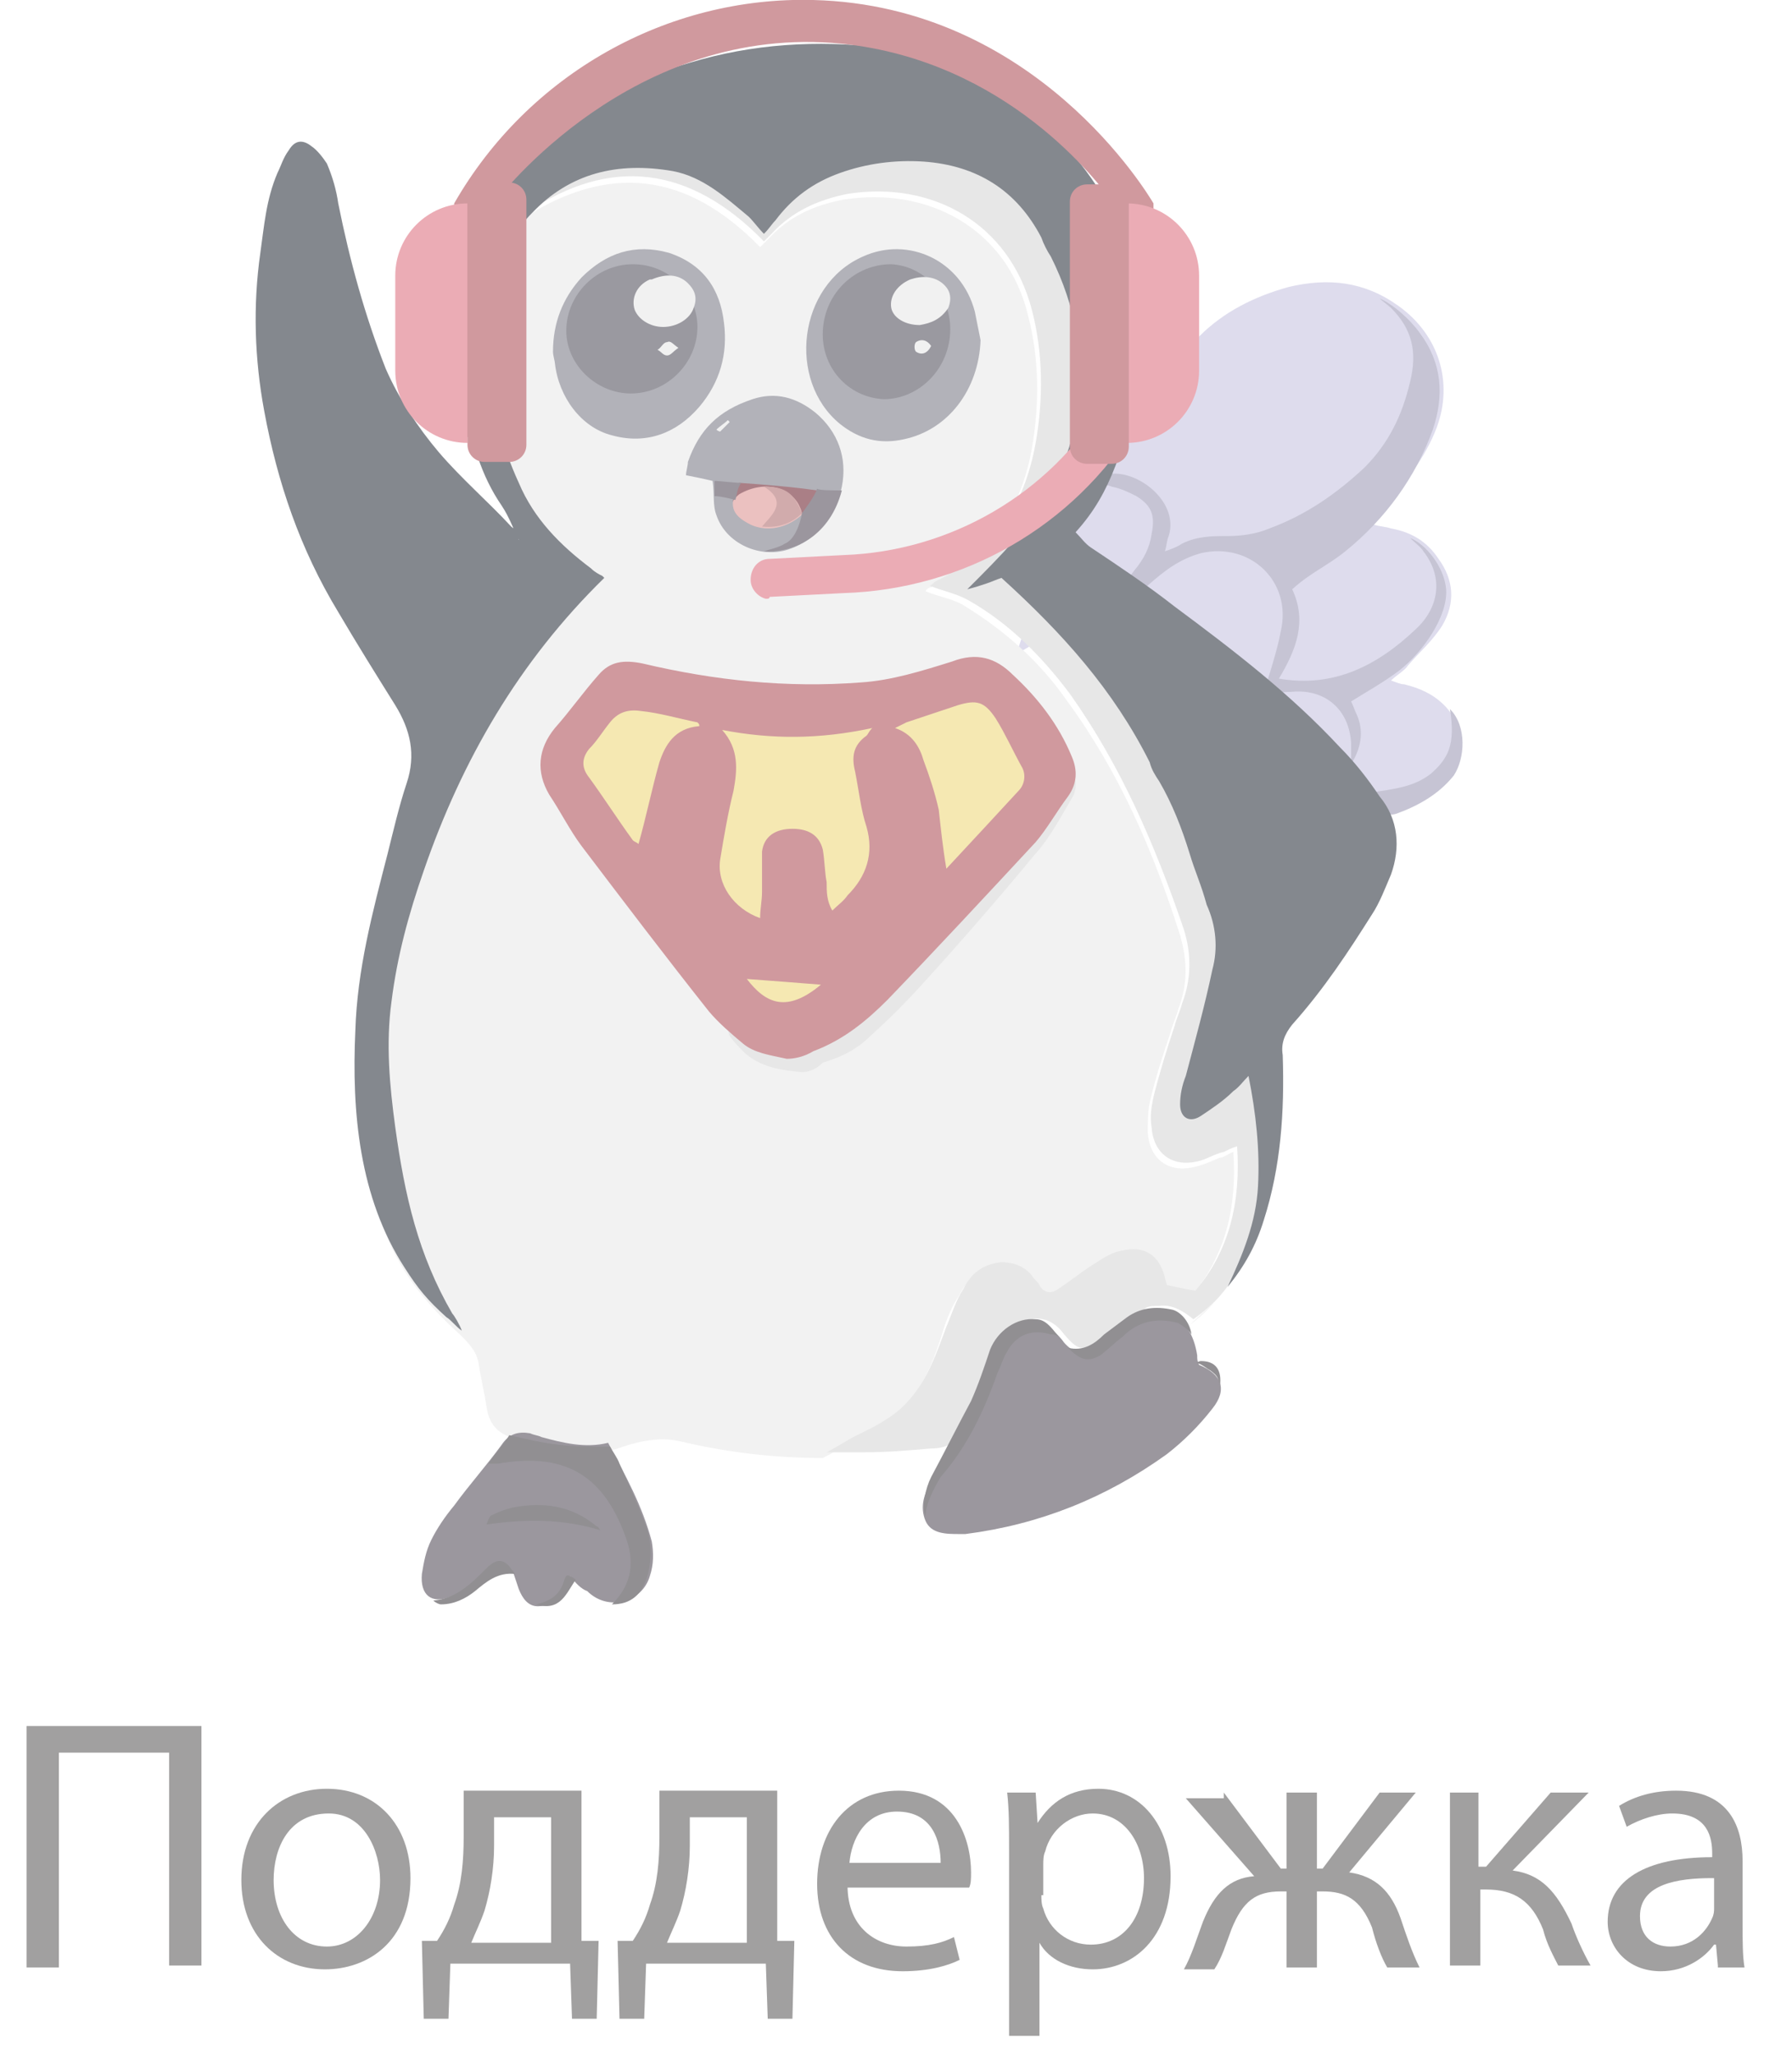 <?xml version="1.0" encoding="utf-8"?>
<!-- Generator: Adobe Illustrator 22.1.0, SVG Export Plug-In . SVG Version: 6.00 Build 0)  -->
<svg version="1.1" id="Слой_1" xmlns="http://www.w3.org/2000/svg" xmlns:xlink="http://www.w3.org/1999/xlink" x="0px" y="0px"
	 viewBox="0 0 94.3 108.1" enable-background="new 0 0 94.3 108.1" xml:space="preserve">
<g opacity="0.5">
	<linearGradient id="SVGID_1_" gradientUnits="userSpaceOnUse" x1="42.516" y1="46.995" x2="94.293" y2="46.995">
		<stop  offset="0" style="stop-color:#272425;stop-opacity:0.4"/>
		<stop  offset="1" style="stop-color:#272425;stop-opacity:0"/>
	</linearGradient>
	<polygon display="none" fill="url(#SVGID_1_)" points="94.3,18.4 48.6,1.5 42.5,6.6 46.3,74.8 49.3,77.5 94.3,92.5 	"/>
	<g>
		<path fill="#BDBADB" d="M56.5,29.6c-0.4-0.8-0.3-1.5,0.1-2.3c0.5-1.1,1.1-2.3,1.6-3.4c1.1-2.5,3-4.4,4.9-6.2
			c1.3-1.3,2.9-2.1,4.7-2.6c2.1-0.5,4-0.3,5.8,1c2.1,1.5,2.9,4,2,6.4c-0.6,1.6-1.7,2.9-2.7,4.3c-0.2,0.2-0.4,0.5-0.6,0.8
			c0.3,0.1,0.6,0.1,0.9,0.2c1.1,0.2,1.9,0.7,2.5,1.6c0.8,1.1,0.9,2.3,0.2,3.5c-0.5,0.8-1.2,1.4-1.8,2.1c-0.2,0.3-0.6,0.5-0.9,0.8
			c0.3,0.1,0.5,0.2,0.7,0.2c0.8,0.2,1.5,0.5,2.1,1.1c1,1,1.1,2.5,0.3,3.6c-0.9,1.2-2.2,1.9-3.7,2.2C71.9,43,71.3,43,71,42.1
			c0-0.1-0.2-0.2-0.3-0.3c-0.3-0.3-0.6-0.5-1-0.9c-0.7,0-1.1-0.4-1.2-1.2c-0.1-0.5-0.2-1.1-0.8-1.5c-0.2-0.2-0.3-0.6-0.5-1
			c-0.5-0.1-1-0.4-1.2-1.1c-0.8,0-1.4-0.3-1.5-1.1c-0.5-0.1-1,0-1.5-0.2c-0.5-0.2-0.6-0.7-0.6-1.3c-0.2,0-0.4,0.1-0.6,0.1
			c-0.2,0-0.6,0-0.7-0.1c-0.4-0.6-1.2-0.9-1.5-1.5c-0.2-0.3-0.4-0.6-0.8-0.7c-0.2-0.1-0.4-0.3-0.7-0.5c-1.3,1.4-2.8,2.6-4.6,3.6
			C54,32.5,55.1,31.1,56.5,29.6"/>
		<path fill="#8D8AA9" d="M71.1,40.2c0-0.4,0-0.7,0-1.1c-0.1-1.8-1.4-2.9-3.2-2.7c-0.5,0-0.9,0.1-1.4,0.1c0.3-1.1,0.7-2.2,0.9-3.3
			c0.6-2.6-1.6-4.7-4.2-4.1c-1.1,0.3-1.9,0.9-2.8,1.7c-0.5,0.4-0.5,0.4-1.2,0.6c-0.2-0.6,0.2-1,0.5-1.4c0.5-0.6,0.8-1.2,0.9-1.9
			c0.2-1,0-1.5-0.8-2c-0.4-0.2-0.8-0.4-1.3-0.5c-0.2-0.1-0.5-0.1-0.9-0.2c0.3-0.2,0.4-0.4,0.5-0.4c1.5-0.5,4,1.3,3.4,3.2
			c-0.1,0.2-0.1,0.5-0.2,0.8c0.3-0.1,0.6-0.2,0.9-0.4c0.8-0.4,1.6-0.4,2.4-0.4c0.7,0,1.5-0.1,2.2-0.4c1.9-0.7,3.5-1.8,5-3.2
			c1.3-1.3,2-2.8,2.4-4.5c0.4-1.6,0.1-2.8-1-3.9c-0.1-0.1-0.5-0.4-0.6-0.5c0.7,0.3,1.6,1.1,2.1,1.8c1.2,1.6,1.3,3.3,0.7,5.1
			c-0.9,2.5-2.5,4.7-4.6,6.4c-1,0.8-1.8,1.1-2.8,2c0.8,1.7,0.2,3.2-0.7,4.7c2.9,0.5,5.2-0.7,7.2-2.6c1.2-1.1,1.5-2.7,0.4-4.1
			c-0.1-0.2-0.5-0.5-0.7-0.7c0.8,0.3,1.8,1.5,1.9,2.7c0.1,1.4-1.2,3.3-2.5,4.3c-0.8,0.6-1.7,1.1-2.5,1.6c0.1,0.2,0.2,0.5,0.3,0.7
			c0.4,0.9,0.2,1.8-0.3,2.6C71.4,40.2,71.2,40.2,71.1,40.2L71.1,40.2z"/>
		<path fill="#8D8AA9" d="M72.1,41.7c1.3-0.2,2.3-0.3,3.2-1c0.9-0.8,1.3-1.5,1-3.4c0.9,0.9,0.8,2.6,0.2,3.5c-0.8,1-1.9,1.6-3,2
			c-0.3,0.1-0.6,0.1-0.7-0.4C72.7,42.2,72.4,42,72.1,41.7"/>
		<path d="M71.1,40.2c-0.1,0.2-0.2,0.4-0.2,0.7c-0.1,0-0.1-0.1-0.2-0.1C70.8,40.6,71,40.4,71.1,40.2C71.1,40.2,71.1,40.2,71.1,40.2"
			/>
		<path fill="#E5E5E5" d="M55.7,32.6c1.3,2.2,2.7,4.2,4.2,6.2c0.5,0.6,0.9,1.3,1.4,2c-0.1-0.2-0.1-0.3-0.2-0.5
			c-0.6-1.2-0.9-2.5-2-3.4c-0.1-0.1-0.1-0.2-0.2-0.2c-1.5-2.6-3.5-4.9-5.6-7.2c0.2-0.3,0.3-0.6,0.5-0.9c-0.5,0.5-1,1-1.5,1.6
			C54.1,30.2,55,31.3,55.7,32.6"/>
		<path fill="#E5E5E5" d="M39.4,10.7c0.1,0.1,0.2,0.3,0.2,0.5c0.1,0.3,0.2,0.7,0.4,1.2c0.2-0.4,0.3-0.5,0.4-0.7
			c0.6-1,1.3-1.8,2.3-2.4c2.4-1.3,4.9-1.7,7.6-1.1c1.5,0.3,2.7,1.1,3.7,2.3c0.5,0.6,1,1.1,1.4,1.7c-0.2-0.4-0.4-0.8-0.6-1.2
			C54,9.4,52.7,8.1,51,7.3c-1.6-0.8-3.3-0.9-4.8,0.3c0,0-0.1,0-0.2,0.1c-0.8-0.6-1.6-0.9-2.6-0.6c-1,0.3-1.5,1.1-2,1.9
			c-1.1-0.2-1.9,0.2-2.6,0.9c-0.4-0.2-0.9-0.5-1.3-0.7c-1.1-0.6-2.2-0.9-3.4-0.8c1.3,0.2,2.6,0.6,3.9,1.2
			C38.6,9.9,39,10.3,39.4,10.7"/>
		<path fill="#E5E5E5" d="M47.2,74.4c1.3-1.2,1.9-2.7,2.4-4.3c0.2-0.7,0.5-1.4,0.9-2c0.4-0.8,1.1-1.3,2-1.4c0.7-0.1,1.2,0.1,1.6,0.7
			c0.1,0.2,0.3,0.3,0.4,0.5c0.3,0.4,0.6,0.5,1,0.2c0.6-0.4,1.1-0.9,1.7-1.2c0.5-0.3,1.1-0.7,1.6-0.8c1.2-0.3,2,0.3,2.3,1.4
			c0,0.1,0.1,0.3,0.1,0.4c0.5,0.1,0.9,0.2,1.5,0.3c1.8-2.2,2.4-4.7,2.2-7.6c-0.3,0.1-0.5,0.3-0.7,0.3c-0.5,0.2-0.9,0.4-1.4,0.5
			c-1.3,0.3-2.3-0.4-2.4-1.8c0-0.5,0-1.1,0.1-1.6c0.3-1.3,0.7-2.5,1.1-3.7c0.1-0.4,0.3-0.8,0.4-1.2c0.5-1.3,0.5-2.5,0.1-3.9
			c-1.4-4.4-3.2-8.6-6-12.4c-1.4-2-3.2-3.6-5.3-4.9c-0.6-0.4-1.4-0.5-2.1-0.8c0,0,0.1-0.2,0.3-0.2c3-1.5,4.7-4,5.3-7.3
			c0.4-2.3,0.4-4.7-0.2-7c-1.1-4.6-5.3-6.8-9.7-6.1c-1.6,0.3-2.9,0.9-4,2.1c-0.1,0.1-0.2,0.2-0.4,0.4c-3.9-4-8-4.4-12.5-1.5
			c0,0-0.1,0.1-0.1,0.1c-1.7,2.1-2.5,4.4-2.2,7c0.1,0.9,0.2,1.7,0.4,2.6c0.5,3.2,1.9,5.9,4.1,8.3c0.2,0.2,0.4,0.3,0.7,0.5
			c-0.5,0.6-1.1,1.2-1.4,1.9c-1.8,3-3.8,5.9-5.3,9c-1.6,3.4-2.8,6.9-3.4,10.6c-0.3,1.8-0.2,3.7-0.3,5.5c0,0.3,0,0.6-0.1,0.9
			C19.3,60,19.4,62,20,64c0.7,2.5,2.3,4.5,4.2,6.2c0.5,0.5,0.9,0.9,1,1.6c0.1,0.7,0.3,1.5,0.4,2.2c0.1,0.7,0.4,1.2,1,1.5
			c2,0.8,4,1.4,6.2,0.6c0.9-0.3,1.9-0.5,2.9-0.3c2.5,0.6,5,0.9,7.6,0.9c0.4-0.2,1.3-0.7,1.4-0.8C45.5,75.5,46.4,75.1,47.2,74.4"/>
		<path fill="#E5E5E5" d="M64.3,52.5c0,0.4,0,0.9-0.4,1.2c-0.1,0.1-0.2,0.3-0.2,0.5c-0.2,1.1-0.3,2.3-0.5,3.6
			c0.4-0.3,0.6-0.3,0.7-0.5c0.4-0.7,1.1-0.8,1.8-1c0.1,0,0.1,0,0.2,0c-0.5-1-0.5-2.1-0.7-3.2c0-0.2-0.1-0.5-0.1-0.7
			c-0.2-0.2-0.5-0.5-0.8-0.8C64.3,51.9,64.3,52.2,64.3,52.5"/>
		<path fill="#E5E5E5" d="M54.7,27.5c0.1,0.1,0.1,0.1,0.2,0.2c0.2-0.2,0.3-0.5,0.5-0.7c0,0-0.1,0-0.1-0.1
			C55.1,27.1,54.9,27.3,54.7,27.5"/>
		<path fill="#E5E5E5" d="M63.8,68.6c2.9-3.2,3.6-6.8,2.7-10.9c0,0.4,0.1,0.8,0.1,1.3c0.1,1.6,0.1,3.2-0.4,4.7
			c-0.7,2.3-1.5,4.5-3.6,6"/>
		<path fill="#E5E5E5" d="M60,69.2C60,69.2,60.1,69.1,60,69.2C60.1,69.1,60.1,69.1,60,69.2C60,69.1,60,69.1,60,69.2"/>
		<path fill="#D0D0D0" d="M65.1,52.3c0.2,0.2,0.4,0.4,0.6,0.6c0.1-0.3,0.1-0.5,0.1-0.6c-0.3-0.8-0.6-1.7-0.9-2.5
			c-0.1-0.3-0.3-0.8-0.2-0.9c0.4-0.4,0.1-0.8,0-1.1c-0.6-1.4-1.2-2.8-1.9-4.2c-0.4-0.9-0.9-1.8-1.4-2.7C63,44.4,64.1,48.3,65.1,52.3
			C65.1,52.2,65.1,52.3,65.1,52.3"/>
		<path fill="#D0D0D0" d="M53.7,28.6c0.3-0.4,0.7-0.7,1-1.1c-0.1-0.1-0.2-0.1-0.3-0.2C54.2,27.8,54,28.2,53.7,28.6"/>
		<path fill="#D0D0D0" d="M66.5,57.8c0-0.3,0-0.6-0.1-1c0-0.5-0.1-0.7-0.5-0.6c0.1,0.2,0.2,0.4,0.3,0.6
			C66.3,57.1,66.4,57.4,66.5,57.8"/>
		<path fill="#D0D0D0" d="M60.7,69c-0.2,0-0.4,0.1-0.7,0.1c0.7,1,1.7,0,2.4,0.6c0,0,0,0,0.1,0C62,69.2,61.5,68.9,60.7,69"/>
		<path fill="#D0D0D0" d="M56.7,23.6c-0.2,1.2-0.6,2.3-1.2,3.4c0.1,0,0.2,0.1,0.3,0.2c0.5-1.5,1-2.9,1.3-4.4
			c0.8-3.8,0.6-7.5-1.5-10.6c0.8,1.7,1.2,3.5,1.4,5.4C57,19.6,56.9,21.6,56.7,23.6"/>
		<path fill="#D0D0D0" d="M33.7,8.5c0.2,0,0.4,0,0.6,0c-1-0.1-2-0.1-3.1,0.1c-1.5,0.3-2.8,1-3.8,2.4c-0.2,0.2-0.4,0.5-0.2,0.9
			c0.2-0.1,0.3-0.2,0.5-0.4C29.4,9.7,31.3,8.7,33.7,8.5"/>
		<path fill="#D0D0D0" d="M66.2,63.7c0.5-1.5,0.5-3.1,0.4-4.7c0-0.4-0.1-0.8-0.1-1.3c-0.1-0.3-0.2-0.7-0.3-1
			c-0.1-0.2-0.2-0.4-0.3-0.6c-0.1,0-0.1,0-0.2,0c-0.7,0.2-1.4,0.4-1.8,1c-0.1,0.2-0.3,0.2-0.7,0.5c0.2-1.4,0.3-2.5,0.5-3.6
			c0-0.2,0.1-0.4,0.2-0.5c0.5-0.3,0.4-0.7,0.4-1.2c0-0.3,0-0.6,0-1c0.3,0.3,0.5,0.6,0.8,0.8c0,0,0,0,0,0c-0.9-3.9-2.1-7.8-3.8-11.5
			c-0.4-0.7-0.9-1.3-1.4-2c-1.5-2-2.9-4-4.2-6.2c-0.7-1.2-1.6-2.4-3.5-2.4c0.5-0.6,1-1.1,1.5-1.6c0.2-0.4,0.5-0.8,0.7-1.3
			c0.1,0.1,0.2,0.1,0.3,0.2c0.2-0.2,0.4-0.4,0.6-0.6c0,0,0.1,0,0.1,0.1c0.6-1,1.1-2.2,1.2-3.4c0.3-2,0.4-4,0.2-6.1
			c-0.2-1.9-0.6-3.7-1.4-5.4c-0.4-0.6-0.8-1.2-1.4-1.7c-1.1-1.1-2.2-2-3.7-2.3c-2.6-0.5-5.2-0.1-7.6,1.1c-1,0.5-1.7,1.4-2.3,2.4
			c-0.1,0.2-0.2,0.3-0.4,0.7c-0.2-0.5-0.2-0.9-0.4-1.2c-0.1-0.2-0.1-0.4-0.2-0.5c-0.4-0.4-0.8-0.8-1.3-1c-1.2-0.7-2.5-1.1-3.9-1.2
			c-0.2,0-0.4,0-0.6,0c-2.3,0.3-4.3,1.2-5.9,3c4.4-3,8.6-2.5,12.5,1.5c0.2-0.2,0.3-0.3,0.4-0.4c1.1-1.2,2.5-1.8,4-2.1
			c4.4-0.7,8.5,1.5,9.7,6.1c0.6,2.3,0.6,4.7,0.2,7c-0.6,3.3-2.2,5.8-5.3,7.3c-0.1,0.1-0.2,0.2-0.3,0.2c0.7,0.3,1.4,0.4,2.1,0.8
			c2.1,1.2,3.8,2.9,5.3,4.9c2.7,3.8,4.5,8,6,12.4c0.4,1.3,0.4,2.6-0.1,3.9c-0.1,0.4-0.3,0.8-0.4,1.2c-0.4,1.2-0.8,2.5-1.1,3.7
			c-0.1,0.5-0.2,1-0.1,1.6c0.1,1.4,1.1,2.1,2.4,1.8c0.5-0.1,0.9-0.4,1.4-0.5c0.2-0.1,0.4-0.2,0.7-0.3c0.2,2.9-0.4,5.5-2.2,7.6
			c-0.6-0.1-1-0.2-1.5-0.3c0-0.1-0.1-0.3-0.1-0.4c-0.3-1.2-1.1-1.7-2.3-1.4c-0.6,0.1-1.1,0.5-1.6,0.8c-0.6,0.4-1.1,0.8-1.7,1.2
			c-0.4,0.3-0.8,0.2-1-0.2c-0.1-0.2-0.3-0.3-0.4-0.5c-0.4-0.5-1-0.7-1.6-0.7c-1,0.1-1.6,0.6-2,1.4c-0.4,0.6-0.6,1.3-0.9,2
			c-0.6,1.6-1.1,3.1-2.4,4.3c-0.8,0.7-1.7,1.1-2.5,1.5c-0.2,0.1-1,0.6-1.4,0.8c0.7,0,1.3,0,2,0c1.2,0,2.3-0.1,3.5-0.2
			c0.8,0,1.4-0.3,1.7-1.1c0.3-0.9,0.7-1.8,1.1-2.7c0.4-0.9,0.7-1.8,1.5-2.5c0.9-0.8,2-0.7,2.7,0.3c0.7,0.8,0.9,0.9,1.8,0.4
			c0.4-0.2,0.7-0.5,1-0.8c0.4-0.3,0.9-0.7,1.4-0.9c0,0,0,0,0.1-0.1c0,0,0,0,0,0c0.2-0.1,0.4-0.1,0.7-0.1c0.7-0.1,1.3,0.3,1.8,0.7
			C65.2,67.7,65.5,66,66.2,63.7"/>
		<path fill="#D0D0D0" d="M42.2,56.4c-1.2-0.1-2.2-0.3-3-1c-0.3-0.3-0.6-0.6-0.8-0.9c-0.1-0.2-0.1-0.5,0-0.8c0.1-0.1,0.4-0.1,0.7,0
			c0.7,0.1,1.4,0.3,2.1,0.4c0.9,0.2,1.7-0.1,2.3-0.7c0.8-0.6,1.5-1.3,2.2-2c0.4-0.4,1-0.7,1.4-1c0.2-0.2,0.5-0.3,0.7-0.5
			c1.9-2.3,3.9-4.6,5.8-6.9c0.5-0.6,1-1.3,1.7-1.6c0.2-0.1,0.3-0.4,0.4-0.6c0.1-0.1,0.3-0.3,0.4-0.3c0.1,0,0.3,0.2,0.4,0.3
			c0.2,0.4,0.1,0.9-0.1,1.2c-0.6,1-1.1,2-1.9,2.9c-1.9,2.3-3.9,4.6-5.9,6.8c-0.9,1-1.8,1.9-2.8,2.8c-0.7,0.7-1.5,1.1-2.5,1.4
			C42.9,56.3,42.5,56.4,42.2,56.4"/>
		<path fill="#38303E" d="M63.1,71.8c1.2,0.5,1.5,1.3,0.7,2.3c-0.7,0.9-1.5,1.7-2.4,2.4c-3.2,2.3-6.7,3.7-10.6,4.2
			c-0.1,0-0.2,0-0.3,0c-0.7,0-1.5,0-1.8-0.7c-0.3-0.7-0.1-1.5,0.4-2.1c0.9-1,1.5-2.2,2.1-3.5c0.6-1.2,1.2-2.4,1.8-3.6
			c0.3-0.6,0.7-0.9,1.4-1c0.7-0.1,1.1,0.2,1.5,0.7c0.2,0.3,0.5,0.5,0.8,0.7c0.5,0.2,0.9,0,1.4-0.4c0.6-0.4,1.2-0.9,1.8-1.2
			c1.7-0.8,2.8-0.2,3.1,1.7C63,71.5,63,71.6,63.1,71.8"/>
		<path fill="#38303E" d="M30,82.9c-0.2,0.4-0.4,0.6-0.5,0.9c-0.3,0.5-0.7,0.7-1.2,0.7c-0.5,0-0.8-0.4-1-0.9
			c-0.1-0.3-0.2-0.6-0.3-0.9c-0.2-0.4-0.5-0.5-0.8-0.3c-0.4,0.2-0.7,0.5-1,0.7c-0.5,0.3-0.9,0.7-1.5,0.9c-1,0.4-1.6-0.1-1.5-1.2
			c0.1-0.6,0.2-1.2,0.5-1.8c0.3-0.6,0.7-1.2,1.2-1.8c0.8-1.1,1.7-2.1,2.5-3.2c0.4-0.6,0.9-0.7,1.5-0.6c0.2,0.1,0.4,0.1,0.6,0.2
			c1.1,0.3,2.3,0.6,3.5,0.3c0.9,1.7,1.8,3.3,2.3,5.2c0.1,0.6,0.1,1.2-0.1,1.8c-0.4,1.4-2.2,1.9-3.3,0.8C30.6,83.6,30.3,83.3,30,82.9
			"/>
		<path fill="#232026" d="M32.2,84.4c1.1-1.1,1.2-2.3,0.7-3.6c-1.2-3.3-3.3-4.4-6.7-3.8c-0.1,0-0.2,0-0.5,0c0.4-0.6,0.8-1,1.1-1.5
			c0.9,0.2,1.7,0.4,2.6,0.5c0.8,0.1,1.7,0.1,2.7,0.1c0.1,0.2,0.4,0.6,0.5,0.9c0.5,1.1,1,2.2,1.4,3.3c0.3,0.8,0.3,1.7,0.1,2.5
			C33.8,83.9,33.2,84.4,32.2,84.4"/>
		<path fill="#232026" d="M48.7,79.8c-0.2-0.6,0-1.5,0.3-2.1c0.7-1.3,1.4-2.7,2.1-4c0.4-0.9,0.7-1.8,1-2.7c0.4-1,1.4-1.7,2.4-1.6
			c0.5,0,0.8,0.4,1.2,0.9c-0.2-0.1-0.3-0.1-0.4-0.1c-1-0.3-1.8,0-2.3,0.9c-0.2,0.3-0.3,0.7-0.5,1.1c-0.7,2-1.6,3.9-3,5.5
			C49.2,78.2,48.7,79.1,48.7,79.8"/>
		<path fill="#232026" d="M56.2,70.9c0.8,0.2,1.4-0.2,1.9-0.7c0.4-0.3,0.8-0.6,1.2-0.9c0.7-0.5,1.5-0.6,2.4-0.4
			c0.4,0.1,0.9,0.6,1,1.3c-0.2-0.3-0.4-0.4-0.7-0.6c-1.1-0.3-2.1-0.1-2.9,0.7c-0.4,0.3-0.8,0.7-1.2,1C57.2,71.7,56.8,71.5,56.2,70.9
			"/>
		<path fill="#232026" d="M31.6,80.5c-2-0.6-3.9-0.6-6-0.3c0.1-0.3,0.2-0.5,0.3-0.5c0.4-0.2,0.7-0.3,1.1-0.4c1.6-0.3,3.1-0.1,4.4,1
			C31.5,80.3,31.5,80.4,31.6,80.5"/>
		<path fill="#232026" d="M27.1,82.8c-0.9-0.1-1.5,0.4-2.1,0.9c-0.5,0.4-1.1,0.7-1.8,0.7c-0.1,0-0.3-0.1-0.4-0.2
			c1.2-0.1,2-0.9,2.8-1.7C26.2,81.9,26.6,82,27.1,82.8"/>
		<path fill="#232026" d="M30.3,83.1c-0.5,0.7-0.8,1.7-2.1,1.3c0.9-0.2,1.3-0.6,1.5-1.3C29.8,82.8,29.9,82.8,30.3,83.1"/>
		<path fill="#232026" d="M64.2,72.9c-0.1-0.4-0.1-0.5-0.5-0.8c-0.2-0.1-0.4-0.3-0.7-0.4c-0.1,0,0.1-0.1,0.2-0.1
			C64,71.6,64.3,72.1,64.2,72.9"/>
		<path fill="#0A111E" d="M27.3,28.4c-0.3-0.6-0.5-1.2-0.9-1.8c-1.1-1.6-1.6-3.4-1.9-5.3c-0.4-2.2-0.3-4.5,0-6.7
			c0.4-2.9,2-5.2,4.1-7.1c2.2-2,4.9-3.4,7.7-4.2c3.3-1,6.7-1.2,10.1-0.8C47,2.6,47.5,2.8,48.1,3c2.4,0.7,4.7,1.6,6.6,3.3
			c3.7,3.4,5.7,7.5,5.2,12.6c-0.2,1.9-0.5,3.8-1.2,5.6c-0.5,1.3-1.1,2.4-2.1,3.5c0.3,0.3,0.5,0.6,0.8,0.8c1.5,1,3,2,4.4,3.1
			c3.1,2.3,6.1,4.6,8.7,7.4c0.8,0.8,1.5,1.7,2.1,2.6c1,1.2,1.1,2.7,0.6,4.1c-0.3,0.7-0.6,1.5-1,2.1C71,50,69.7,52,68,53.9
			c-0.4,0.5-0.6,1-0.5,1.6c0.1,3-0.1,5.9-1,8.7c-0.4,1.3-1,2.4-1.9,3.5c0.8-1.7,1.5-3.4,1.6-5.3c0.1-1.9-0.1-3.8-0.5-5.8
			c-0.3,0.3-0.5,0.6-0.8,0.8c-0.5,0.5-1.1,0.9-1.7,1.3c-0.6,0.4-1.1,0.1-1.1-0.6c0-0.5,0.1-1,0.3-1.5c0.5-1.9,1-3.7,1.4-5.6
			c0.3-1.1,0.2-2.3-0.3-3.4c-0.3-1.1-0.6-1.7-0.9-2.7c-0.4-1.3-0.9-2.6-1.6-3.8c-0.2-0.3-0.4-0.6-0.5-1c-1.9-3.8-4.6-6.8-7.8-9.7
			c-0.3,0.1-0.5,0.2-0.8,0.3c-0.3,0.1-0.6,0.2-1,0.3c0.9-0.9,1.7-1.7,2.4-2.5c1.8-1.9,3-4.2,3.4-6.9c0.4-2.8-0.1-5.5-1.4-8.1
			c-0.2-0.3-0.4-0.7-0.5-1c-1.3-2.5-3.4-3.8-6.2-4c-1.5-0.1-3,0.1-4.4,0.6c-1.4,0.5-2.5,1.3-3.4,2.5c-0.2,0.2-0.3,0.4-0.6,0.7
			c-0.3-0.3-0.5-0.6-0.8-0.9C38.2,10.4,37,9.3,35.4,9C32.5,8.5,30,9.1,28,11.2c-0.8,0.8-1.2,1.7-1.5,2.7c-1.2,3.9-0.9,7.8,0.8,11.5
			c0.8,1.9,2.2,3.3,3.8,4.5c0.2,0.2,0.4,0.3,0.6,0.4c0,0,0.1,0.1,0.1,0.1c-4.5,4.4-7.5,9.6-9.5,15.4c-0.8,2.3-1.4,4.5-1.7,6.9
			c-0.3,2.2-0.1,4.4,0.2,6.6c0.5,3.6,1.2,6.7,3,9.8c0.1,0.1,0.4,0.6,0.5,0.9c-0.3-0.2-0.6-0.6-0.8-0.7c-1-0.9-1.5-1.5-2.2-2.6
			c-2.4-3.7-2.8-8.2-2.6-12.5c0.1-3.2,0.9-6.2,1.7-9.3c0.3-1.2,0.6-2.5,1-3.7c0.5-1.5,0.2-2.8-0.6-4.1c-1-1.6-2-3.2-3-4.9
			c-2-3.3-3.2-6.8-3.9-10.6c-0.5-2.7-0.6-5.5-0.2-8.3c0.2-1.4,0.3-2.8,0.9-4.2c0.2-0.4,0.3-0.8,0.6-1.2c0.3-0.5,0.7-0.6,1.2-0.2
			c0.3,0.2,0.6,0.6,0.8,0.9c0.3,0.7,0.5,1.4,0.6,2.1c0.6,3,1.4,5.9,2.5,8.7c0.7,1.6,1.7,3.1,2.8,4.4c1.2,1.4,2.6,2.6,3.8,3.9
			c0.1,0.1,0.3,0.2,0.5,0.3C27.2,28.4,27.3,28.4,27.3,28.4"/>
		<path fill="#656573" d="M51.6,17.9c-0.1,2.6-1.7,4.7-4,5.2c-1.3,0.3-2.4,0-3.4-0.8C41.4,20,42,15,45.4,13.5
			c2.4-1.1,5.2,0.2,5.9,2.9C51.4,16.9,51.5,17.4,51.6,17.9"/>
		<path fill="#656573" d="M29.1,18.5c0-1.5,0.5-2.8,1.5-3.9c1.3-1.3,2.8-1.8,4.6-1.3c1.8,0.6,2.7,1.9,2.9,3.7
			c0.2,1.6-0.2,3.1-1.3,4.4c-1.2,1.4-2.8,2-4.6,1.5c-1.6-0.4-2.8-2-3-3.8C29.2,19,29.1,18.7,29.1,18.5"/>
		<path fill="#353341" d="M43.3,17.4c0.1-2,1.7-3.5,3.6-3.5c1.8,0.1,3.2,1.7,3.1,3.6c-0.1,2-1.7,3.5-3.5,3.5
			C44.6,20.9,43.2,19.3,43.3,17.4"/>
		<path fill="#353341" d="M36.7,17.2c0,1.9-1.6,3.5-3.5,3.5c-1.8,0-3.4-1.5-3.4-3.3c0-1.9,1.6-3.5,3.5-3.5
			C35.2,13.9,36.7,15.4,36.7,17.2"/>
		<path fill="#E4E4E4" d="M34.9,17.2c-0.7,0-1.3-0.4-1.5-0.9c-0.2-0.6,0.1-1.3,0.8-1.6c0,0,0.1,0,0.1,0c0.7-0.3,1.4-0.3,1.9,0.2
			c0.4,0.4,0.5,0.8,0.3,1.3C36.3,16.8,35.6,17.2,34.9,17.2"/>
		<path fill="#E4E4E4" d="M48.4,17.1c-0.8,0-1.4-0.4-1.5-0.9c-0.1-0.6,0.3-1.2,1-1.5c0.6-0.2,1.3-0.2,1.8,0.3
			c0.3,0.3,0.4,0.7,0.2,1.2C49.5,16.8,49,17,48.4,17.1"/>
		<path fill="#E4E4E4" d="M35.7,18.3c-0.3,0.2-0.4,0.4-0.6,0.4c-0.2,0-0.3-0.2-0.5-0.3c0.2-0.1,0.3-0.4,0.5-0.4
			C35.3,17.9,35.4,18.1,35.7,18.3"/>
		<path fill="#E4E4E4" d="M49,18.2c-0.2,0.4-0.5,0.5-0.8,0.3c-0.1-0.1-0.1-0.4,0-0.5C48.5,17.8,48.8,17.9,49,18.2"/>
		<path fill="#56000E" d="M38.3,26.5c-0.1-1.1,0.3-1.6,1.4-1.5c1.2,0.2,2.3,0.3,3.5,0.5c0.2,0.9-0.8,1.3-1,2.1
			c-0.6-0.6-1-1.2-1.8-1.3C39.8,26.3,39,26.4,38.3,26.5"/>
		<path fill="#D78381" d="M40.4,27.9c-0.6-0.1-1.2-0.2-1.6-0.6c-0.5-0.4-0.4-0.9,0.1-1.3c0.7-0.4,1.4-0.5,2.1-0.3
			c0.5,0.2,0.9,0.5,1.1,1c0.2,0.4,0.1,0.7-0.4,0.9C41.3,27.8,40.8,27.8,40.4,27.9"/>
		<path fill="#A35859" d="M40.2,25.6c1.2,0,1.6,0.4,2,1.4c-0.5,0.5-1.2,0.8-2.1,0.7C40.6,27.1,41.5,26.4,40.2,25.6"/>
		<path fill="#656573" d="M37.5,25.3c-0.4-0.1-0.9-0.2-1.4-0.3c0-0.2,0.1-0.5,0.1-0.7c0.6-1.7,1.6-2.7,3.4-3.3
			c1.2-0.4,2.3-0.1,3.3,0.7c1.2,1,1.7,2.4,1.4,3.9c-0.3,1.5-1.3,2.8-2.8,3.3c-1.5,0.5-3.3-0.3-3.8-1.8C37.5,26.6,37.6,26,37.5,25.3
			 M38.9,25.4c-0.6,1.2-0.4,1.7,0.6,2.2c1.3,0.6,3-0.2,3.5-1.8C41.6,25.6,40.3,25.5,38.9,25.4"/>
		<path fill="#372E3E" d="M44.3,25.8c-0.6,2.3-2.4,3.3-4.1,3.2c0.3-0.1,0.8-0.2,1.1-0.4c0.5-0.2,0.8-1,0.9-1.6c0,0,0.7-0.9,0.8-1.3
			C43,25.8,43.9,25.8,44.3,25.8"/>
		<path fill="#372E3E" d="M37.6,26.1c0-0.3,0-0.5,0-0.8c0.3,0,1,0.1,1.4,0.1c-0.2,0.3-0.2,0.5-0.3,0.9
			C38.3,26.2,37.9,26.1,37.6,26.1"/>
		<path fill="#E4E4E4" d="M37.7,22.6c0.2-0.2,0.4-0.3,0.6-0.5c0,0,0.1,0.1,0.1,0.1c-0.2,0.2-0.4,0.4-0.5,0.5
			C37.9,22.7,37.8,22.7,37.7,22.6"/>
		<path fill="#EBD266" d="M55.1,40.4c0,0.7-0.2,1.3-0.6,1.9c-0.9,1.1-1.8,2.3-2.8,3.4c-2.1,2.3-4.4,4.5-6.9,6.4
			c-0.9,0.6-1.8,1.3-2.7,1.7c-1.2,0.6-2.1,0.4-3-0.6c-2.2-2.4-4.2-5-5.9-7.8c-0.4-0.7-0.9-1.2-1.4-1.8c-1-1-1.6-2.3-1.8-3.8
			c0-0.2,0-0.5,0.1-0.7c0.5-1.9,2.7-3.3,4.7-3c1.3,0.2,2.6,0.5,3.9,0.7c2.4,0.3,4.8,0.1,7.2-0.3c1.3-0.2,2.5-0.5,3.8-0.7
			C52.3,35.4,55.1,37.9,55.1,40.4"/>
		<path fill="#A1333E" d="M41.4,55.7c-0.9-0.2-1.7-0.3-2.3-0.8c-0.6-0.5-1.3-1.1-1.8-1.7c-2.3-2.9-4.5-5.8-6.7-8.7
			c-0.6-0.8-1.1-1.8-1.7-2.7c-0.7-1.2-0.6-2.4,0.3-3.5c0.8-0.9,1.5-1.9,2.3-2.8c0.6-0.7,1.3-0.8,2.3-0.6c3.8,0.9,7.6,1.3,11.5,1
			c1.6-0.1,3.2-0.6,4.8-1.1c1.3-0.5,2.3-0.2,3.2,0.7c1.3,1.2,2.4,2.6,3.1,4.3c0.3,0.7,0.3,1.4-0.2,2.1c-0.6,0.8-1.1,1.7-1.7,2.4
			c-2.6,2.8-5.2,5.6-7.8,8.3c-1.1,1.1-2.3,2.1-3.9,2.7C42.3,55.6,41.8,55.7,41.4,55.7 M38,38.4c0.9,1,0.8,2.1,0.6,3.2
			c-0.3,1.2-0.5,2.4-0.7,3.6c-0.2,1.3,0.7,2.6,2.1,3.1c0-0.5,0.1-0.9,0.1-1.4c0-0.7,0-1.4,0-2.1c0.1-0.8,0.7-1.2,1.6-1.2
			c0.8,0,1.4,0.3,1.6,1.1c0.1,0.6,0.1,1.2,0.2,1.7c0,0.5,0,1,0.3,1.5c0.3-0.3,0.6-0.5,0.8-0.8c1-1,1.4-2.2,1-3.6
			c-0.3-0.9-0.4-1.9-0.6-2.9c-0.2-0.8-0.1-1.4,0.6-1.9c0.1-0.1,0.1-0.2,0.3-0.4C43.1,38.9,40.6,38.9,38,38.4 M49.8,45.7
			c1.4-1.5,2.6-2.8,3.8-4.1c0.3-0.3,0.4-0.8,0.2-1.2c-0.5-0.9-0.9-1.8-1.4-2.6c-0.6-0.9-1-1-2-0.7c-0.9,0.3-1.8,0.6-2.7,0.9
			c-0.2,0.1-0.4,0.2-0.6,0.3c0.9,0.3,1.3,1,1.5,1.7c0.3,0.8,0.6,1.7,0.8,2.6C49.5,43.5,49.6,44.5,49.8,45.7 M36.8,38.2
			c0-0.1,0-0.1-0.1-0.2c-1-0.2-2-0.5-3-0.6c-0.7-0.1-1.2,0.1-1.6,0.6c-0.4,0.5-0.7,1-1.1,1.4c-0.4,0.5-0.4,1,0,1.5
			c0.8,1.1,1.5,2.2,2.3,3.3c0.1,0.1,0.2,0.1,0.3,0.2c0.4-1.4,0.7-2.9,1.1-4.3C35,39.2,35.5,38.3,36.8,38.2 M43.2,51.8
			c-1.2-0.1-2.6-0.2-3.9-0.3C40.3,52.8,41.4,53.3,43.2,51.8"/>
	</g>
	<g>
		<g>
			<path fill="#A1333E" d="M26,23h-2.1V10.7C27.8,3.9,35.1-0.2,42.8,0c11.7,0.3,17.6,10.2,17.9,10.7v11.8h-2.1V10.7
				c-0.8-1.1-5.6-7.5-14.3-8.4C33.3,1.2,26.3,10.3,26,10.7V23z"/>
		</g>
		<g>
			<g>
				<path fill="#D8596C" d="M24.6,23.3L24.6,23.3c-2.1,0-3.8-1.7-3.8-3.8v-5c0-2.1,1.7-3.8,3.8-3.8h0V23.3z"/>
			</g>
			<g>
				<path fill="#A1333E" d="M25.5,24.3h1.3c0.5,0,0.9-0.4,0.9-0.9V10.5c0-0.5-0.4-0.9-0.9-0.9h-1.3c-0.5,0-0.9,0.4-0.9,0.9v12.9
					C24.6,23.9,25,24.3,25.5,24.3z"/>
			</g>
		</g>
		<g>
			<path fill="#D8596C" d="M40.3,31.5c-0.4-0.1-0.8-0.5-0.8-1c0-0.6,0.4-1.1,1-1.1l3.9-0.2c5.6-0.2,10.8-3.2,13.7-8
				c0.3-0.5,1-0.6,1.4-0.3c0.5,0.3,0.6,1,0.3,1.4c-3.3,5.4-9.1,8.7-15.4,8.9l-3.9,0.2C40.5,31.5,40.4,31.5,40.3,31.5z"/>
		</g>
		<g>
			<g>
				<path fill="#D8596C" d="M59.3,10.7L59.3,10.7c2.1,0,3.8,1.7,3.8,3.8v5c0,2.1-1.7,3.8-3.8,3.8h0V10.7z"/>
			</g>
			<g>
				<path fill="#A1333E" d="M58.5,9.7h-1.3c-0.5,0-0.9,0.4-0.9,0.9v12.9c0,0.5,0.4,0.9,0.9,0.9h1.3c0.5,0,0.9-0.4,0.9-0.9V10.5
					C59.3,10.1,58.9,9.7,58.5,9.7z"/>
			</g>
		</g>
	</g>
</g>
<g opacity="0.5">
	<g>
		<path fill="#444242" d="M10.6,90.8v12.6H8.9V92.2H3.1v11.3H1.4V90.8H10.6z"/>
		<path fill="#444242" d="M21.6,98.8c0,3.4-2.3,4.8-4.5,4.8c-2.5,0-4.4-1.8-4.4-4.7c0-3,2-4.8,4.5-4.8C19.8,94.1,21.6,96,21.6,98.8z
			 M14.4,98.9c0,2,1.1,3.5,2.8,3.5c1.6,0,2.8-1.5,2.8-3.5c0-1.5-0.8-3.5-2.7-3.5C15.2,95.4,14.4,97.2,14.4,98.9z"/>
		<path fill="#444242" d="M30.6,94.3v7.8l0.9,0l-0.1,4.1h-1.3l-0.1-2.9h-6.3l-0.1,2.9h-1.3l-0.1-4.1l0.8,0c0.4-0.6,0.7-1.2,0.9-1.9
			c0.4-1.1,0.5-2.3,0.5-3.6v-2.4H30.6z M26,97.1c0,1.2-0.2,2.4-0.5,3.4c-0.2,0.6-0.5,1.2-0.7,1.7H29v-6.6h-3V97.1z"/>
		<path fill="#444242" d="M40.9,94.3v7.8l0.9,0l-0.1,4.1h-1.3l-0.1-2.9h-6.3l-0.1,2.9h-1.3l-0.1-4.1l0.8,0c0.4-0.6,0.7-1.2,0.9-1.9
			c0.4-1.1,0.5-2.3,0.5-3.6v-2.4H40.9z M36.3,97.1c0,1.2-0.2,2.4-0.5,3.4c-0.2,0.6-0.5,1.2-0.7,1.7h4.2v-6.6h-3V97.1z"/>
		<path fill="#444242" d="M44.6,99.2c0,2.2,1.5,3.2,3.1,3.2c1.2,0,1.9-0.2,2.5-0.5l0.3,1.2c-0.6,0.3-1.6,0.6-3,0.6
			c-2.8,0-4.5-1.8-4.5-4.6s1.6-4.9,4.3-4.9c3,0,3.8,2.6,3.8,4.3c0,0.3,0,0.6-0.1,0.8H44.6z M49.5,98c0-1.1-0.4-2.7-2.3-2.7
			c-1.7,0-2.4,1.5-2.5,2.7H49.5z"/>
		<path fill="#444242" d="M53.1,97.3c0-1.2,0-2.1-0.1-3h1.5l0.1,1.6h0c0.7-1.1,1.7-1.8,3.2-1.8c2.2,0,3.8,1.9,3.8,4.6
			c0,3.3-2,4.9-4.1,4.9c-1.2,0-2.3-0.5-2.8-1.4h0v4.9h-1.6V97.3z M54.8,99.7c0,0.2,0,0.5,0.1,0.7c0.3,1.1,1.3,1.9,2.5,1.9
			c1.7,0,2.8-1.4,2.8-3.5c0-1.8-1-3.4-2.7-3.4c-1.1,0-2.2,0.8-2.5,2c-0.1,0.2-0.1,0.5-0.1,0.7V99.7z"/>
		<path fill="#444242" d="M64.4,94.3l3,4h0.3v-4h1.6v4h0.3l3-4h1.9L71,98.5c1.4,0.2,2.2,1,2.7,2.4c0.3,0.9,0.6,1.8,1,2.6H73
			c-0.3-0.5-0.6-1.3-0.8-2.1c-0.6-1.5-1.4-1.9-2.6-1.9h-0.3v4h-1.6v-4h-0.3c-1.3,0-2,0.5-2.6,2c-0.3,0.8-0.5,1.5-0.9,2.1h-1.6
			c0.4-0.7,0.7-1.7,1-2.5c0.6-1.5,1.4-2.3,2.7-2.4l-3.6-4.1H64.4z"/>
		<path fill="#444242" d="M77.8,94.3v3.9h0.4l3.4-3.9h2l-4,4.1c1.5,0.2,2.3,1.1,3.1,2.8c0.2,0.6,0.6,1.5,1,2.2H82
			c-0.2-0.4-0.6-1.1-0.8-1.9c-0.6-1.5-1.5-2.1-3-2.1h-0.3v4h-1.6v-9.1H77.8z"/>
		<path fill="#444242" d="M90.4,103.4l-0.1-1.1h-0.1c-0.5,0.7-1.5,1.4-2.8,1.4c-1.8,0-2.8-1.3-2.8-2.6c0-2.2,2-3.4,5.5-3.4v-0.2
			c0-0.8-0.2-2.1-2.1-2.1c-0.8,0-1.7,0.3-2.4,0.7l-0.4-1.1c0.8-0.5,1.8-0.8,3-0.8c2.8,0,3.5,1.9,3.5,3.7v3.4c0,0.8,0,1.6,0.1,2.2
			H90.4z M90.1,98.8c-1.8,0-3.8,0.3-3.8,2c0,1.1,0.7,1.6,1.6,1.6c1.2,0,1.9-0.8,2.2-1.5c0.1-0.2,0.1-0.4,0.1-0.5V98.8z"/>
	</g>
</g>
</svg>
